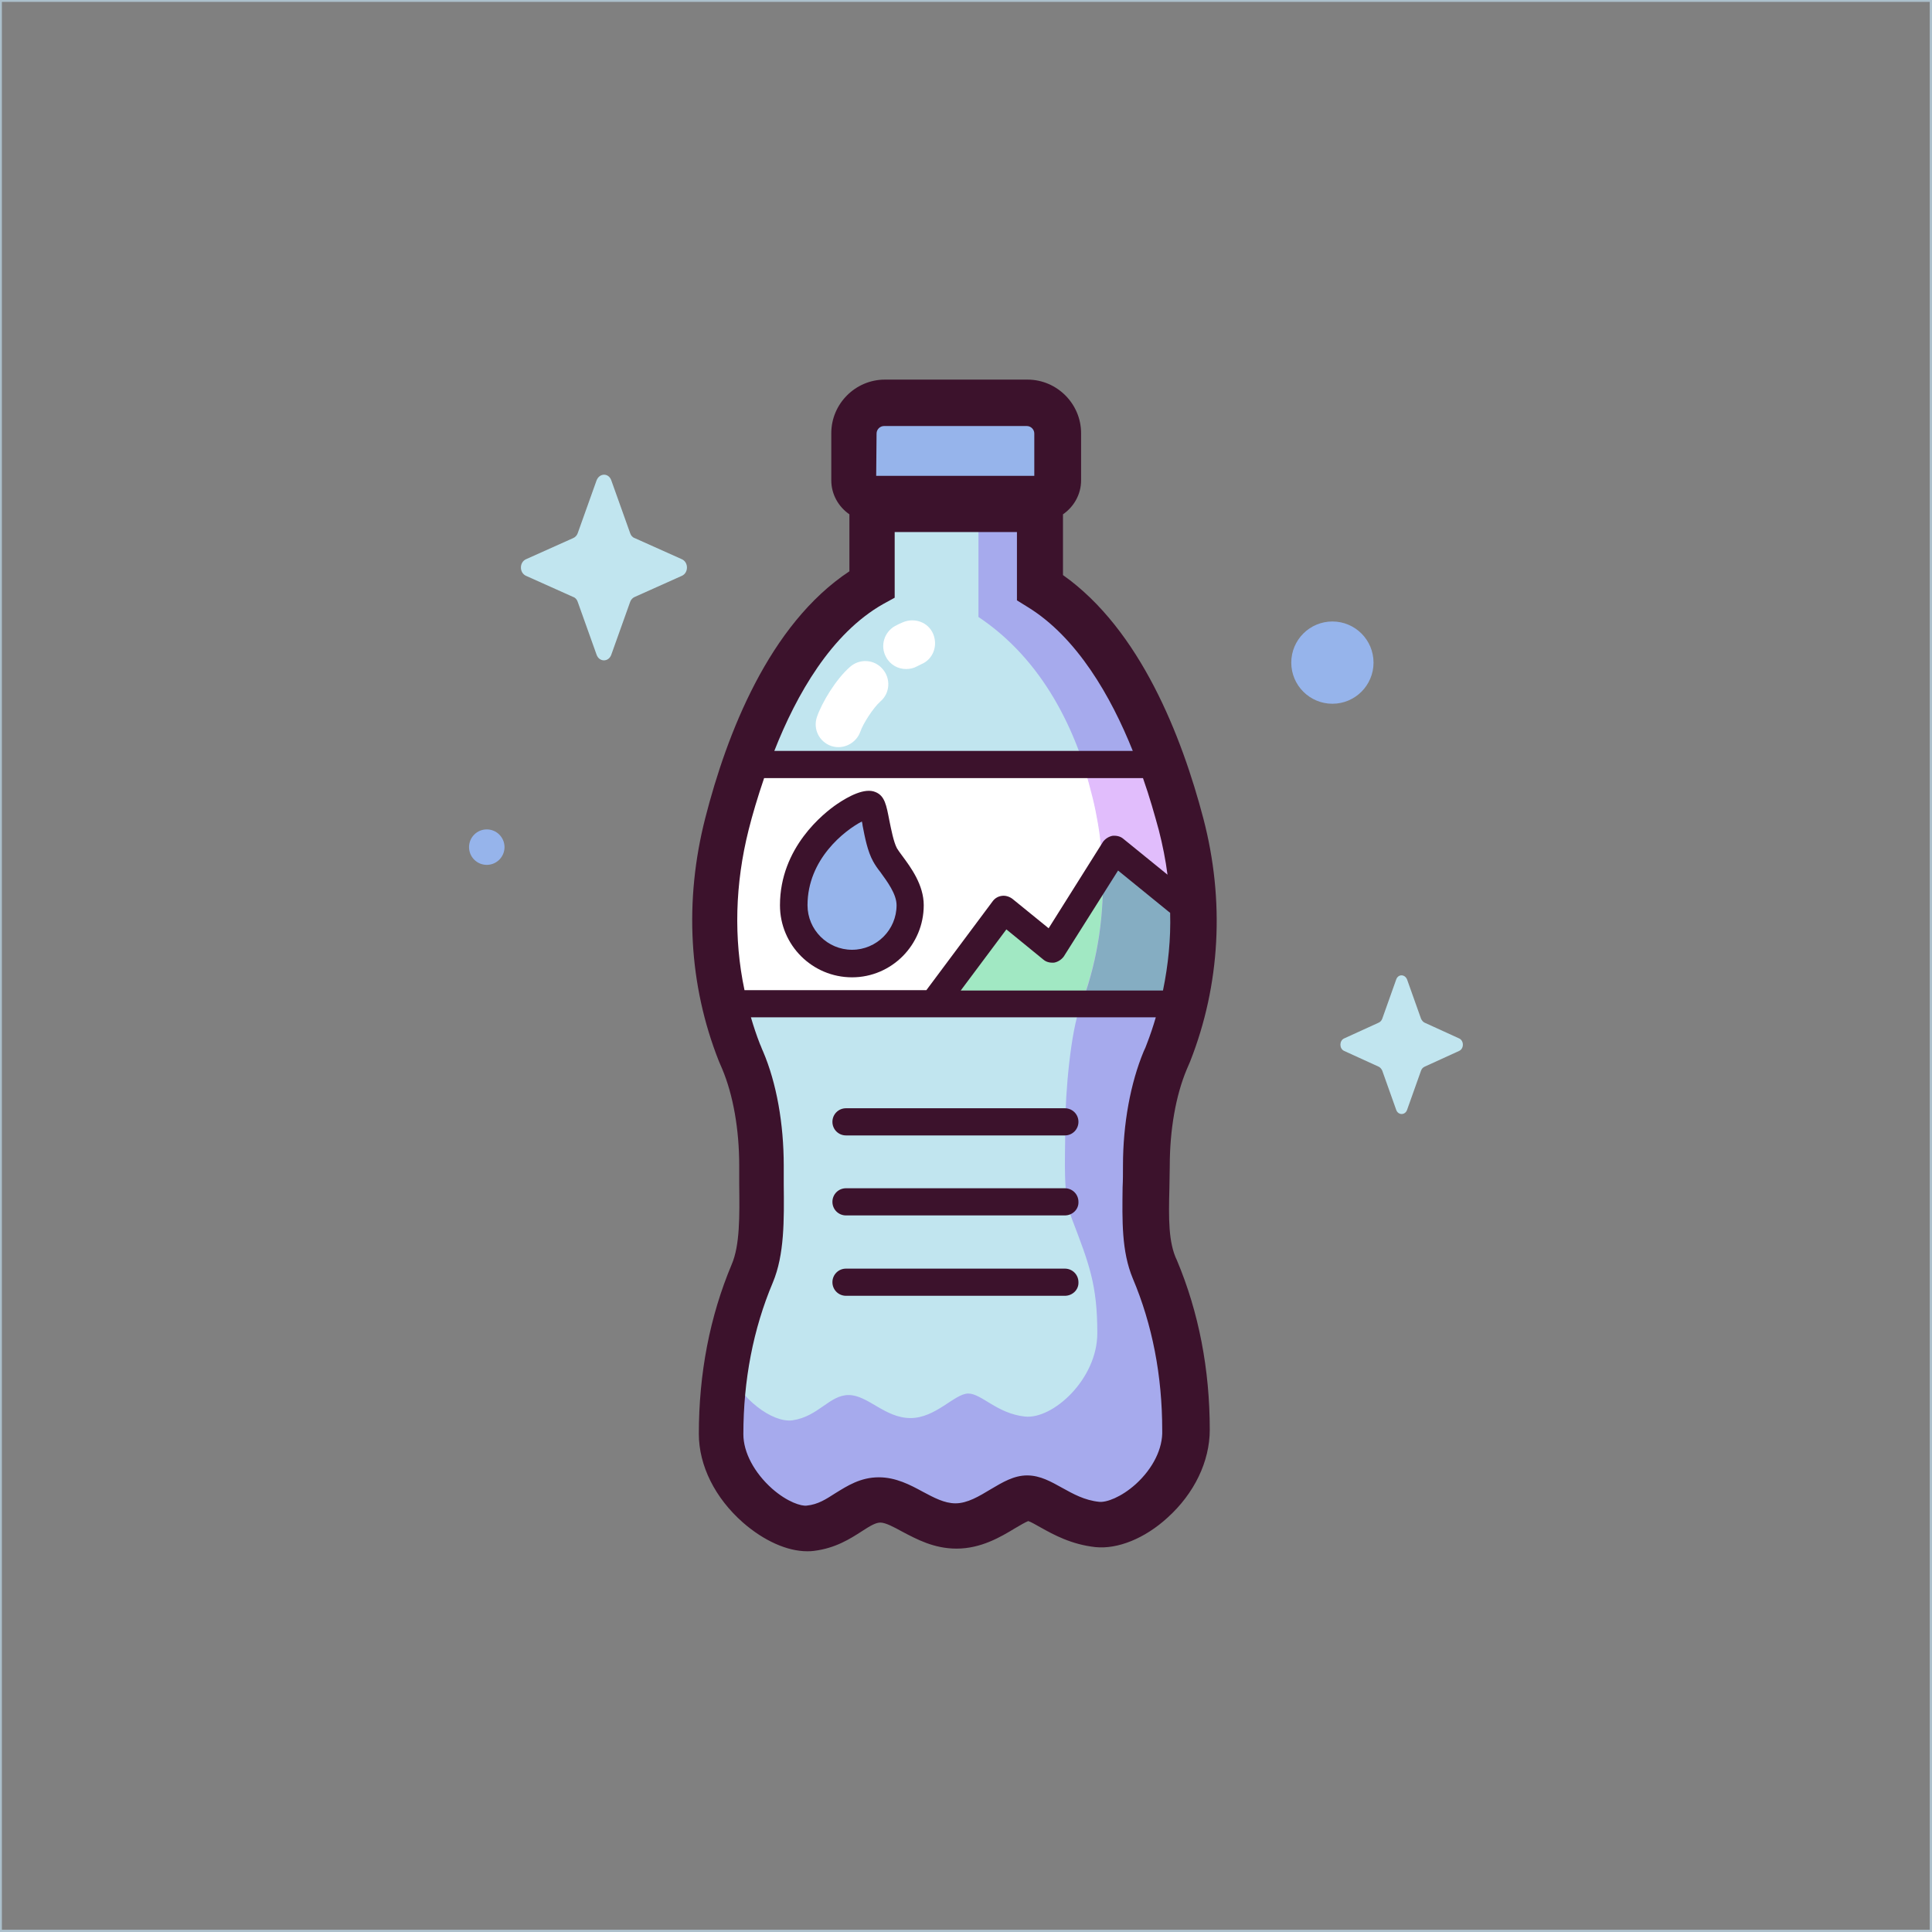 <svg version="1.1" id="Capa_1" xmlns="http://www.w3.org/2000/svg" x="0" y="0" viewBox="0 0 512 512" style="enable-background:new 0 0 512 512" xml:space="preserve"><rect x="0" y="0" width="512" height="512" fill="#808080" stroke="none"/><style>.st1{fill:#c1e5ef}.st2{fill:#fff}.st7{fill:#96b4eb}.st8{fill:#3c122c}</style><path style="fill:none;stroke:#acc0cc;stroke-miterlimit:10" d="M0 0h511.9v511.9H0z"/><path class="st1" d="M303.9 309c0-10.8 1.9-20.6 5-28 .3-.7.6-1.3.8-2 7.6-19.3 8.5-40.5 3.3-60.6s-16.3-49.8-37.4-62.8v-20.8H231v20c-22 12.5-33.2 43-38.4 63.5-5.1 20.1-4.2 41.4 3.4 60.7.3.7.5 1.3.8 2 3.1 7.4 5 17.2 5 28s.7 21.2-2.4 28.6c-5.6 13.4-8.2 27.9-8.2 42.5 0 13.8 15.1 26 23.6 25s12-7.6 18.3-7.6c6.3 0 11.9 6.9 20.2 6.9 8.3 0 14.5-7.4 18.9-7.4s9.4 6 18.5 6.9c9.1.9 23.6-11.2 23.6-25 0-14.6-2.6-29.2-8.2-42.5-3.1-7.3-2.2-16.6-2.2-27.4z"/><path class="st2" d="M310.9 265.3H197c-11.9-17.9-9.3-39.6 0-63.9h110.4c6.4 19.3 8.1 44 3.5 63.9z"/><path d="m312 238.7-16.6-13.5-16.6 26.2-12.8-10.3-18.5 24.8h65.4l-.9-27.2z" style="fill:#a1e8c3"/><path d="M303.9 309c0-10.8 1.9-20.6 5-28 .3-.7.6-1.3.8-2 7.6-19.3 8.5-40.5 3.3-60.6s-16.3-49.8-37.4-62.8V138h-16.3v25.5c17.2 11.5 26.1 30.2 30.4 47.9 4.3 17.7 3.5 36.5-2.7 53.5-.2.6-.4 1.2-.7 1.8-2.5 6.5-4 22.6-4 32.1s-.7 17.7 1.8 24.3c4.5 11.8 6.7 17.3 6.7 30.2 0 12.2-11.8 22.9-19.2 22.1s-11.5-6.1-15-6.1c-3.6 0-8.6 6.5-15.3 6.5-6.8 0-11.3-6.1-16.4-6.1-5.1 0-8 5.7-14.9 6.7-5.3.7-13.8-5.6-17.5-14.1-.9 5.9-1.4 11.9-1.4 17.9 0 13.8 15.1 26 23.6 25 8.5-1.1 12-7.6 18.3-7.6s11.9 6.9 20.2 6.9c8.3 0 14.5-7.4 18.9-7.4s9.4 6 18.5 6.9c9.1.9 23.6-11.2 23.6-25 0-14.6-2.6-29.2-8.2-42.5-3-7.4-2.1-16.7-2.1-27.5z" style="fill:#a6aaed"/><path d="M286.7 265.7h27.1c3.6-15.5 3.2-31.7-.9-47.2-1.2-4.6-2.7-9.8-4.6-15.1h-21c.9 2.7 1.6 5.4 2.3 8.2 4.3 17.7 3.5 36.5-2.7 53.5-.1.1-.2.4-.2.6z" style="fill:#e1bdfc"/><path d="m312 238.7-16.6-13.5-3.2 5c.5 11.8-1.2 23.7-5.2 34.8-.1.2-.2.4-.3.7h26.2l-.9-27z" style="fill:#85adc2"/><path class="st7" d="M275.4 132.2H231c-2.7 0-4.8-2.2-4.8-4.8v-12.5c0-4.5 3.6-8.1 8.1-8.1h37.8c4.5 0 8.1 3.6 8.1 8.1v12.5c0 2.7-2.1 4.8-4.8 4.8zm-34.2 107.7c0 8.5-6.9 15.4-15.4 15.4s-15.4-6.9-15.4-15.4c0-17.9 18-27.5 20.3-26.6 1.3.5 1.6 9.1 3.9 13.2 1.4 2.7 6.6 7.8 6.6 13.4z"/><path class="st1" d="m162 127.3 5 14c.2.6.6 1.1 1.2 1.3l12.5 5.6c1.8.8 1.8 3.6 0 4.4l-12.5 5.6c-.5.2-1 .7-1.2 1.3l-5 14c-.7 2-3.2 2-3.9 0l-5-14c-.2-.6-.6-1.1-1.2-1.3l-12.5-5.6c-1.8-.8-1.8-3.6 0-4.4l12.5-5.6c.5-.2 1-.7 1.2-1.3l5-14c.8-2 3.2-2 3.9 0z"/><circle class="st7" cx="353.1" cy="175.6" r="10.9"/><circle class="st7" cx="129" cy="224.5" r="4.7"/><path class="st1" d="m372.9 259.6 3.7 10.4c.2.4.5.8.9 1l9.2 4.2c1.3.6 1.3 2.7 0 3.3l-9.2 4.2c-.4.2-.7.5-.9 1l-3.7 10.4c-.5 1.5-2.4 1.5-2.9 0l-3.7-10.4c-.2-.4-.5-.8-.9-1l-9.2-4.2c-1.3-.6-1.3-2.7 0-3.3l9.2-4.2c.4-.2.7-.5.9-1l3.7-10.4c.5-1.5 2.3-1.5 2.9 0z"/><path class="st8" d="M282.2 322.1h-58c-2 0-3.6-1.6-3.6-3.6s1.6-3.6 3.6-3.6h58c2 0 3.6 1.6 3.6 3.6.1 2-1.6 3.6-3.6 3.6zm0-21.2h-58c-2 0-3.6-1.6-3.6-3.6s1.6-3.6 3.6-3.6h58c2 0 3.6 1.6 3.6 3.6s-1.6 3.6-3.6 3.6zm0 42.5h-58c-2 0-3.6-1.6-3.6-3.6s1.6-3.6 3.6-3.6h58c2 0 3.6 1.6 3.6 3.6.1 2-1.6 3.6-3.6 3.6zM225.8 259c-10.5 0-19.1-8.5-19.1-19.1 0-15.3 11.6-24.4 15.1-26.8 3.1-2.1 7.4-4.4 10.2-3.2 2.5 1 2.9 3.5 3.7 7.6.5 2.4 1.1 5.6 2 7.3.3.5.8 1.2 1.4 2 2.3 3.1 5.7 7.7 5.7 13.1 0 10.5-8.5 19.1-19 19.1zm2.6-41.3c-4.6 2.4-14.4 10-14.4 22.2 0 6.5 5.3 11.8 11.8 11.8s11.8-5.3 11.8-11.8c0-3-2.5-6.3-4.3-8.8-.8-1-1.4-1.9-1.9-2.8-1.5-2.7-2.2-6.4-2.8-9.5 0-.3-.1-.7-.2-1.1z"/><path class="st8" d="M309.9 315c0-1.9.1-3.9.1-6 0-9.6 1.6-18.7 4.5-25.6l.9-2.1c8-20.3 9.2-42.6 3.5-64.4-5.7-21.7-16.7-50-37.2-64.5v-16.1c2.9-2 4.8-5.3 4.8-9v-12.5c0-7.8-6.4-14.2-14.2-14.2h-37.8c-7.8 0-14.2 6.4-14.2 14.2v12.5c0 3.7 1.9 7 4.8 9v15.1c-21.3 14.1-32.5 43.1-38.2 65.4-5.6 21.9-4.4 44.2 3.6 64.4l.9 2.1c2.9 6.9 4.5 16 4.5 25.6v5c.1 8.3.2 16.1-2 21.2-5.8 13.8-8.7 28.9-8.7 44.9 0 8.4 4.3 17 11.7 23.5 5.5 4.8 11.7 7.6 17 7.6.6 0 1.2 0 1.8-.1 5.7-.7 9.6-3.2 12.7-5.2 2.3-1.5 3.7-2.3 4.9-2.3 1.4 0 3.6 1.2 5.8 2.4 3.8 2 8.4 4.5 14.4 4.5 6.5 0 11.7-3.1 15.5-5.4 1.2-.7 2.7-1.6 3.5-1.9.7.2 2.2 1.1 3.3 1.7 3.4 1.9 8.1 4.5 14.5 5.2 5.9.6 13.1-2.3 19.1-7.8 7.1-6.4 11.2-14.9 11.2-23.3 0-16-2.9-31.1-8.7-44.9-2.3-4.7-2.2-11.3-2-19zm-1.7-52.5h-53.6l12.1-16.2 9.8 8c.8.7 1.9.9 2.9.8 1-.2 1.9-.8 2.5-1.6l14.4-22.8 13.4 10.9c.1.1.3.2.4.3.2 6.9-.5 13.8-1.9 20.6zm-109.8-42.6c1-4 2.4-8.7 4.1-13.7h100.4c1.8 5.1 3.1 9.8 4.2 13.8 1 3.9 1.8 7.9 2.3 11.8l-11.7-9.5c-.8-.7-1.9-.9-2.9-.8-1 .2-1.9.8-2.5 1.6L277.9 246l-9.6-7.8c-.8-.6-1.8-.9-2.7-.8-1 .1-1.9.6-2.5 1.4l-17.6 23.6h-48.2c-2.9-13.7-2.5-28.2 1.1-42.5zm33.9-105c0-1.1.9-2 2-2h37.8c1.1 0 2 .9 2 2v11.2h-41.9l.1-11.2zm1.7 45.2 3.1-1.7V141h32.4v18.1l2.9 1.8c13 8 22 23.6 27.8 38.1h-95c5.9-15 15.1-31.1 28.8-38.9zm67 233.2c-3.9 3.5-7.8 4.9-9.7 4.7-3.9-.4-6.9-2.1-9.8-3.7-2.9-1.6-5.8-3.3-9.3-3.3-3.5 0-6.5 1.8-9.7 3.7-3 1.8-6.1 3.7-9.3 3.7-2.9 0-5.7-1.5-8.7-3.1-3.3-1.8-7.1-3.8-11.6-3.8-4.9 0-8.4 2.3-11.5 4.2-2.5 1.6-4.6 3-7.6 3.3-1.4.2-5.1-.9-9.2-4.5-4.7-4.2-7.6-9.6-7.6-14.4 0-14.3 2.6-27.9 7.8-40.2 3.1-7.4 3-16.5 2.9-26.1v-4.9c0-11.1-1.9-21.9-5.5-30.3-.3-.6-.5-1.3-.8-1.9-.9-2.3-1.7-4.7-2.4-7.1h107.3c-.7 2.4-1.5 4.8-2.4 7.1-.2.6-.5 1.3-.8 1.9-3.5 8.4-5.5 19.2-5.5 30.3 0 2 0 3.9-.1 5.8-.1 8.7-.3 16.9 2.7 24.1 5.2 12.3 7.8 25.8 7.8 40.2.2 4.9-2.5 10.2-7 14.3z"/><path class="st2" d="M222.2 198c-.6 0-1.3-.1-1.9-.3-3.2-1.1-4.9-4.5-3.8-7.7 1.3-3.8 5-10 8.8-13.3 2.5-2.2 6.4-2 8.6.6 2.2 2.5 2 6.4-.6 8.6-1.9 1.7-4.6 5.9-5.3 8-.9 2.5-3.3 4.1-5.8 4.1zm17.9-20.7c-2.1 0-4.2-1.1-5.3-3.2-1.6-2.9-.5-6.6 2.4-8.2.7-.4 1.4-.7 2.1-1 3.1-1.3 6.7 0 8 3.1 1.3 3.1 0 6.7-3.1 8l-1.2.6c-.9.5-1.9.7-2.9.7z"/></svg>